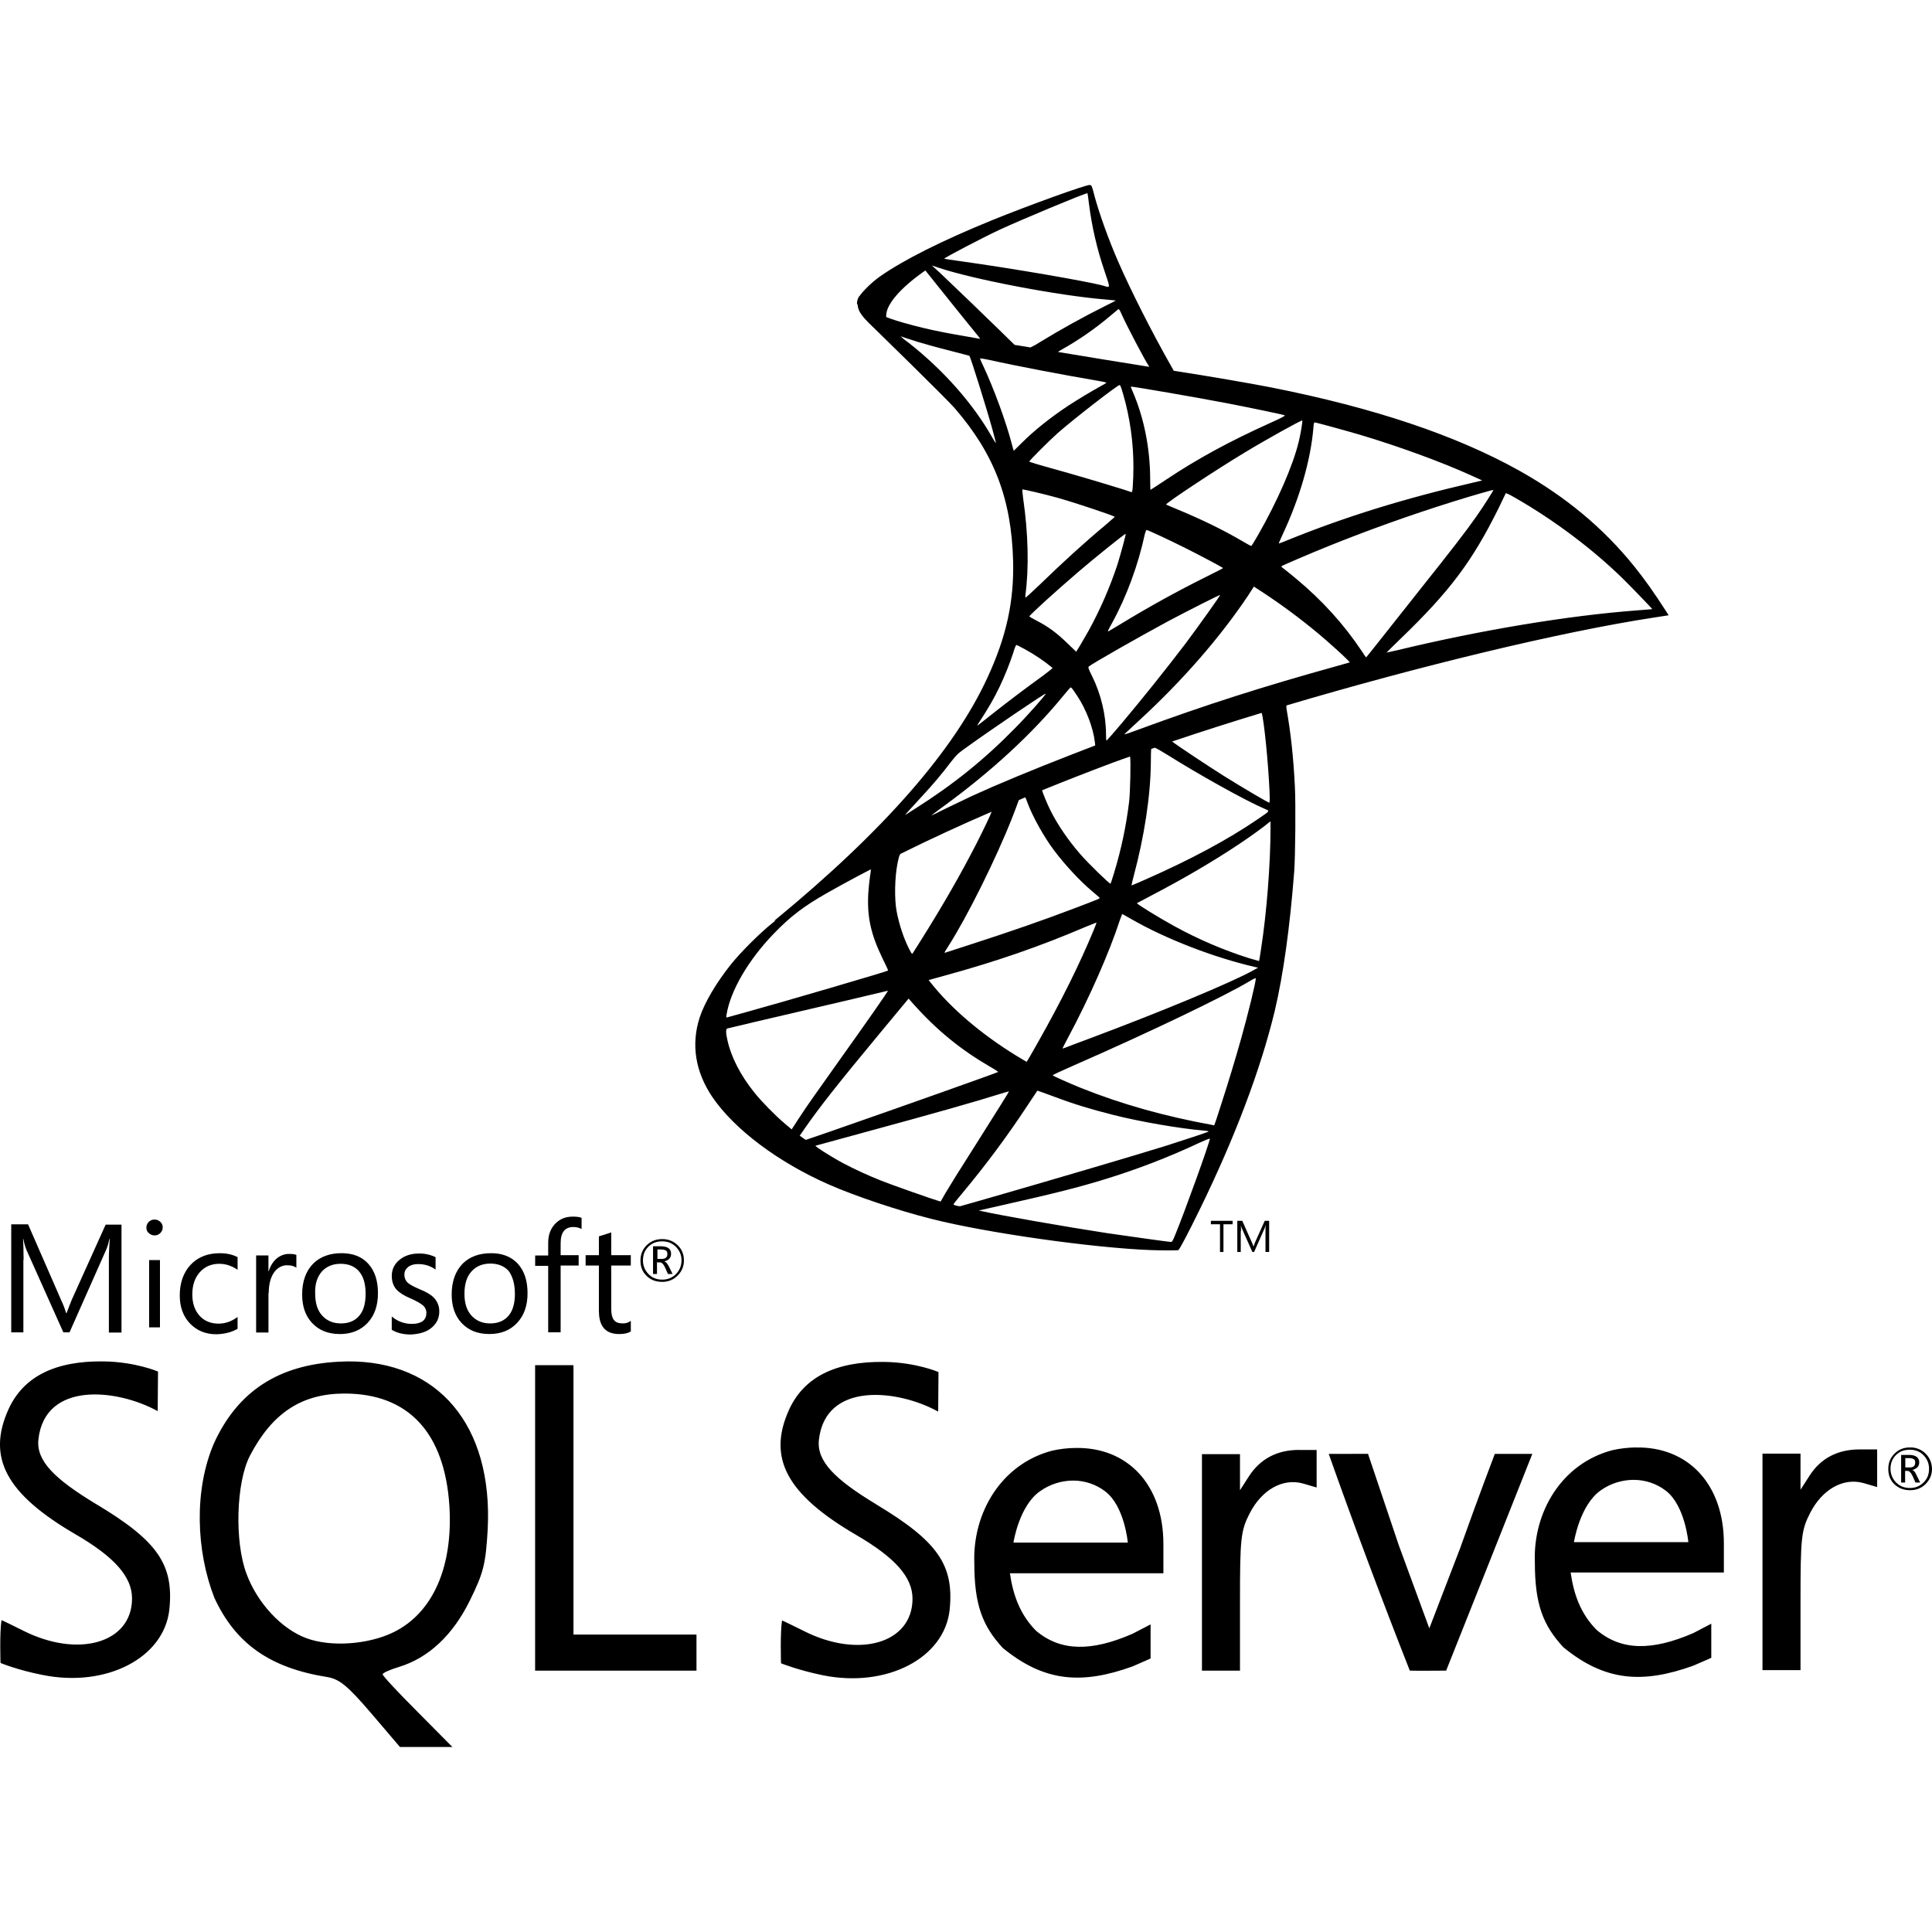 <svg width="70" height="70" viewBox="0 0 70 70" fill="none" xmlns="http://www.w3.org/2000/svg">
<path d="M39.488 6.702C39.36 6.685 37.285 7.434 35.948 7.977C34.142 8.713 32.74 9.415 31.875 10.022C31.588 10.226 31.249 10.56 31.131 10.743L31.126 10.729C31.126 10.729 31.115 10.764 31.11 10.774C31.104 10.785 31.09 10.801 31.087 10.811C31.062 10.874 31.05 10.941 31.05 11.009L31.07 11.027C31.075 11.09 31.09 11.161 31.12 11.238C31.197 11.425 31.419 11.652 31.669 11.886C31.669 11.886 34.27 14.422 34.586 14.784C36.023 16.443 36.649 18.079 36.707 20.334C36.742 21.784 36.467 23.058 35.784 24.537C34.569 27.189 32.004 30.116 28.048 33.365L28.104 33.346C28.08 33.365 28.041 33.4 28.018 33.418C27.544 33.792 26.843 34.493 26.487 34.937C25.955 35.603 25.535 36.311 25.354 36.855C25.033 37.836 25.19 38.829 25.809 39.746C26.604 40.914 28.188 42.107 30.034 42.919C30.975 43.334 32.558 43.865 33.75 44.163C35.731 44.667 39.565 45.21 41.673 45.292C42.1 45.309 42.673 45.309 42.696 45.292C42.743 45.262 43.07 44.638 43.45 43.86C44.747 41.213 45.682 38.73 46.191 36.608C46.494 35.323 46.734 33.611 46.891 31.583C46.933 31.017 46.95 29.118 46.915 28.475C46.862 27.424 46.768 26.57 46.622 25.734C46.605 25.645 46.608 25.601 46.61 25.56C51.306 24.165 56.486 22.901 59.928 22.375L60.458 22.293L60.377 22.165C59.91 21.44 59.589 20.989 59.203 20.51C58.081 19.119 56.719 17.992 55.054 17.057C52.763 15.777 49.801 14.778 46.05 14.036C45.343 13.896 43.79 13.628 42.528 13.434L42.41 13.225C41.72 12.009 40.96 10.502 40.517 9.485C40.172 8.696 39.845 7.784 39.664 7.13C39.564 6.733 39.552 6.709 39.489 6.704L39.488 6.702ZM39.394 7.001H39.401C39.406 7.006 39.43 7.171 39.453 7.364C39.556 8.201 39.747 9.025 40.02 9.824C40.236 10.467 40.236 10.431 39.985 10.354C39.389 10.191 36.718 9.731 34.784 9.461C34.474 9.42 34.212 9.379 34.212 9.374C34.188 9.35 35.609 8.608 36.234 8.316C37.034 7.948 39.23 7.03 39.394 7.001ZM33.762 9.618L33.99 9.694C35.229 10.116 38.343 10.712 40.061 10.852C40.253 10.87 40.417 10.887 40.423 10.887C40.429 10.892 40.266 10.98 40.055 11.08C39.246 11.484 38.454 11.923 37.682 12.394C37.571 12.467 37.456 12.532 37.336 12.589C37.144 12.558 36.952 12.527 36.759 12.495L36.21 11.957C35.499 11.265 34.785 10.577 34.065 9.893L33.762 9.618ZM33.528 9.8L34.352 10.829C34.801 11.395 35.258 11.95 35.357 12.073C35.446 12.183 35.505 12.257 35.515 12.278C34.933 12.177 34.31 12.071 33.831 11.968C33.481 11.892 32.81 11.734 32.284 11.553C32.225 11.53 32.167 11.508 32.109 11.487V11.425C32.114 11.033 32.611 10.448 33.452 9.852L33.528 9.8ZM40.528 11.203C40.552 11.203 40.581 11.255 40.651 11.413C40.85 11.851 41.469 13.031 41.622 13.259L41.641 13.291C40.538 13.116 39.435 12.936 38.334 12.752C38.367 12.724 38.404 12.7 38.443 12.68C39.075 12.327 39.671 11.915 40.224 11.448C40.359 11.337 40.481 11.232 40.505 11.214C40.511 11.203 40.522 11.197 40.528 11.203ZM32.634 12.189C32.64 12.184 32.734 12.219 32.856 12.26C33.078 12.336 33.365 12.424 33.704 12.517C33.96 12.588 34.217 12.656 34.475 12.721C34.825 12.809 35.118 12.891 35.123 12.891C35.164 12.932 35.754 14.819 35.953 15.543C36.029 15.818 36.088 16.052 36.082 16.052C36.076 16.057 36.011 15.959 35.936 15.824C35.252 14.621 34.171 13.399 32.92 12.418C32.819 12.349 32.724 12.273 32.634 12.189ZM35.503 12.979C35.503 12.991 35.503 12.985 35.509 12.985C35.538 12.985 35.667 13.002 35.825 13.037C36.818 13.259 38.6 13.598 39.739 13.79C39.932 13.82 40.084 13.854 40.084 13.867C40.084 13.878 40.014 13.919 39.926 13.966C39.509 14.197 39.1 14.443 38.699 14.703C38.05 15.135 37.466 15.602 37.045 16.023C36.941 16.127 36.836 16.231 36.73 16.333C36.73 16.333 36.696 16.233 36.666 16.11C36.456 15.298 36.017 14.095 35.62 13.248C35.575 13.161 35.537 13.071 35.503 12.979ZM40.569 13.949C40.604 13.961 40.663 14.159 40.78 14.597C40.999 15.472 41.093 16.373 41.06 17.274C41.049 17.519 41.037 17.747 41.026 17.776L41.007 17.835L40.704 17.735C39.87 17.476 39.032 17.229 38.191 16.993C37.694 16.858 37.291 16.736 37.291 16.725C37.291 16.689 38.016 15.964 38.325 15.69C38.916 15.17 40.516 13.931 40.569 13.949ZM40.973 14.008C40.992 13.99 43.391 14.405 44.484 14.615C45.296 14.773 46.476 15.018 46.546 15.047C46.581 15.059 46.459 15.129 46.067 15.304C44.525 15.999 43.38 16.625 42.241 17.385C41.943 17.583 41.692 17.747 41.685 17.747C41.679 17.747 41.673 17.577 41.673 17.373C41.673 16.263 41.452 15.141 41.042 14.194C41.001 14.101 40.967 14.014 40.973 14.008ZM47.184 15.235C47.202 15.252 47.125 15.724 47.055 16.005C46.845 16.875 46.278 18.168 45.583 19.383C45.46 19.599 45.349 19.774 45.337 19.78C45.325 19.787 45.168 19.698 44.987 19.592C44.309 19.195 43.538 18.821 42.696 18.471C42.462 18.372 42.258 18.291 42.252 18.279C42.211 18.244 44.093 16.999 45.087 16.403C45.875 15.924 47.161 15.211 47.184 15.235ZM47.627 15.304C47.68 15.304 48.744 15.597 49.299 15.76C50.672 16.169 52.249 16.747 53.278 17.215L53.704 17.408L53.407 17.478C50.894 18.056 48.743 18.722 46.669 19.564C46.56 19.611 46.449 19.654 46.336 19.693C46.325 19.693 46.383 19.557 46.459 19.394C47.084 18.068 47.487 16.683 47.587 15.503C47.592 15.392 47.61 15.304 47.627 15.304ZM37.04 17.735C37.058 17.718 37.87 17.91 38.308 18.033C38.974 18.22 40.388 18.693 40.388 18.728C40.388 18.734 40.23 18.868 40.043 19.032C39.278 19.669 38.541 20.342 37.659 21.195C37.396 21.446 37.174 21.65 37.163 21.65C37.151 21.65 37.145 21.614 37.151 21.568C37.286 20.586 37.256 19.324 37.069 18.045C37.051 17.881 37.034 17.741 37.04 17.735ZM54.108 17.752C54.119 17.764 53.733 18.372 53.488 18.717C53.138 19.219 52.624 19.886 51.461 21.346C50.949 21.989 50.438 22.634 49.93 23.28C49.696 23.573 49.503 23.819 49.497 23.819C49.492 23.819 49.416 23.714 49.334 23.584C48.679 22.603 47.895 21.744 46.967 20.973C46.825 20.853 46.681 20.736 46.535 20.622C46.492 20.593 46.453 20.56 46.418 20.523C46.418 20.505 47.411 20.078 48.165 19.774C49.633 19.184 51.124 18.652 52.634 18.179C53.342 17.957 54.095 17.741 54.107 17.753L54.108 17.752ZM54.557 17.87C54.58 17.864 54.721 17.934 54.891 18.033C56.311 18.845 57.701 19.892 58.8 20.966C59.109 21.27 59.875 22.065 59.864 22.071C59.864 22.071 59.595 22.094 59.28 22.118C56.819 22.305 53.67 22.824 50.643 23.555C50.511 23.586 50.378 23.616 50.245 23.643C50.234 23.643 50.462 23.415 50.748 23.14C52.525 21.428 53.337 20.347 54.294 18.419C54.429 18.133 54.546 17.888 54.557 17.87ZM41.544 19.202C41.627 19.219 42.386 19.575 42.959 19.862C43.485 20.125 44.274 20.546 44.315 20.581C44.321 20.586 44.04 20.733 43.696 20.902C42.666 21.414 41.658 21.97 40.675 22.567C40.394 22.737 40.161 22.877 40.155 22.877C40.131 22.877 40.137 22.853 40.295 22.567C40.821 21.609 41.241 20.464 41.48 19.348C41.504 19.26 41.527 19.202 41.544 19.202ZM40.785 19.341C40.802 19.359 40.604 20.078 40.482 20.47C40.209 21.29 39.863 22.084 39.448 22.842C39.354 23.006 39.214 23.245 39.138 23.379L38.992 23.613L38.665 23.298C38.285 22.93 37.974 22.701 37.577 22.497C37.42 22.415 37.297 22.345 37.297 22.333C37.297 22.287 38.297 21.382 39.062 20.727C39.611 20.253 40.767 19.324 40.785 19.341ZM45.43 21.253L45.718 21.439C46.417 21.898 47.09 22.395 47.733 22.929C48.066 23.204 48.709 23.782 48.838 23.922L48.907 23.999L48.434 24.133C45.758 24.875 43.69 25.536 41.276 26.424C41.007 26.523 40.78 26.605 40.762 26.605C40.727 26.605 40.698 26.634 41.3 26.079C42.842 24.66 44.209 23.093 45.227 21.569L45.43 21.253ZM44.209 21.557C44.221 21.569 43.421 22.696 42.942 23.333C42.2 24.305 41.436 25.259 40.65 26.196C40.359 26.54 40.108 26.826 40.096 26.832C40.078 26.838 40.073 26.75 40.073 26.616C40.073 25.909 39.891 25.156 39.576 24.513C39.442 24.245 39.418 24.18 39.448 24.15C39.559 24.052 41.259 23.081 42.334 22.503C43.059 22.118 44.192 21.545 44.209 21.557ZM36.823 23.367C36.841 23.367 36.976 23.438 37.128 23.52C37.483 23.713 37.82 23.94 38.133 24.197C38.144 24.209 37.993 24.332 37.794 24.478C37.155 24.94 36.526 25.415 35.907 25.904C35.393 26.313 35.375 26.325 35.433 26.237C35.819 25.647 36.011 25.313 36.216 24.887C36.404 24.491 36.568 24.083 36.707 23.667C36.753 23.497 36.812 23.367 36.823 23.367ZM38.781 24.911H38.793C38.822 24.905 38.858 24.957 39.015 25.191C39.348 25.687 39.606 26.353 39.67 26.892L39.682 27.009L38.881 27.318C37.449 27.873 36.128 28.422 35.234 28.831C34.908 28.984 34.583 29.14 34.259 29.298C33.972 29.444 33.739 29.555 33.739 29.55C33.739 29.544 33.92 29.41 34.142 29.246C35.89 27.978 37.402 26.588 38.535 25.197C38.659 25.051 38.769 24.917 38.781 24.911ZM37.887 25.133C37.91 25.157 37.245 25.909 36.789 26.371C35.662 27.522 34.544 28.422 33.16 29.298C32.985 29.409 32.827 29.509 32.81 29.521C32.769 29.544 32.821 29.486 33.429 28.825C33.785 28.443 34.123 28.043 34.439 27.627C34.661 27.34 34.703 27.301 35.025 27.073C35.883 26.453 37.864 25.109 37.887 25.133ZM45.711 25.829C45.789 26.024 45.953 27.619 45.998 28.684C46.009 28.924 46.004 29.083 45.992 29.083C45.945 29.083 45.004 28.527 44.332 28.107C43.75 27.74 42.65 27.011 42.468 26.866C43.544 26.504 44.625 26.158 45.711 25.829ZM41.84 27.09C41.917 27.122 42.032 27.186 42.264 27.329C43.467 28.083 45.104 28.995 45.805 29.298C46.021 29.392 46.045 29.357 45.548 29.696C44.484 30.421 43.158 31.134 41.534 31.852C41.358 31.932 41.181 32.008 41.002 32.08C40.99 32.08 41.025 31.934 41.071 31.759C41.463 30.303 41.685 28.831 41.697 27.651C41.7 27.356 41.701 27.211 41.709 27.137L41.84 27.09ZM40.944 27.409C40.975 27.517 40.953 28.719 40.908 29.065C40.803 29.926 40.624 30.777 40.371 31.607C40.306 31.823 40.248 32.004 40.236 32.016C40.212 32.045 39.413 31.262 39.15 30.959C38.694 30.433 38.337 29.906 38.074 29.392C37.948 29.145 37.766 28.701 37.759 28.633C38.587 28.296 39.444 27.961 40.347 27.622C40.533 27.552 40.751 27.479 40.944 27.409ZM37.147 28.889C37.162 28.912 37.195 28.987 37.227 29.083C37.414 29.591 37.834 30.34 38.197 30.819C38.594 31.344 39.115 31.904 39.547 32.272C39.687 32.389 39.815 32.5 39.832 32.518C39.868 32.553 39.88 32.548 38.928 32.91C37.824 33.331 36.62 33.75 35.241 34.195C34.911 34.301 34.581 34.408 34.252 34.516C34.2 34.533 34.218 34.505 34.37 34.266C35.054 33.196 36.094 31.099 36.678 29.615C36.777 29.357 36.876 29.099 36.894 29.041C36.901 29.016 36.912 29.002 36.921 28.986C36.998 28.953 37.07 28.922 37.147 28.889ZM35.928 29.411C35.901 29.504 35.65 30.032 35.381 30.561C34.813 31.666 34.194 32.752 33.365 34.072C33.224 34.3 33.09 34.511 33.072 34.535C33.043 34.575 33.032 34.564 32.939 34.383C32.74 33.991 32.576 33.488 32.488 33.026C32.4 32.57 32.419 31.776 32.518 31.285C32.562 31.074 32.582 30.991 32.623 30.939C33.711 30.4 34.813 29.891 35.928 29.411ZM46.033 29.76V30.006C46.033 31.309 45.892 33.097 45.688 34.4C45.653 34.628 45.624 34.815 45.618 34.821C45.618 34.821 45.449 34.774 45.249 34.715C44.318 34.419 43.418 34.033 42.561 33.563C41.995 33.254 41.171 32.746 41.194 32.723C41.2 32.717 41.446 32.589 41.733 32.437C42.878 31.841 43.975 31.198 44.928 30.561C45.285 30.322 45.822 29.936 45.939 29.83L46.033 29.76ZM31.544 31.501C31.559 31.511 31.555 31.558 31.523 31.747C31.494 31.954 31.473 32.163 31.459 32.373C31.413 33.226 31.554 33.857 31.974 34.721C32.091 34.961 32.184 35.159 32.178 35.165C32.137 35.2 28.27 36.333 27.054 36.666C26.692 36.765 26.376 36.854 26.353 36.86C26.312 36.871 26.306 36.865 26.324 36.766C26.458 35.907 27.112 34.786 28.025 33.839C28.632 33.208 29.116 32.839 29.946 32.366C30.33 32.149 30.716 31.937 31.105 31.73C31.248 31.653 31.398 31.577 31.544 31.501ZM40.657 33.12C40.662 33.114 40.803 33.191 40.972 33.29C42.223 34.014 43.964 34.686 45.449 35.031L45.583 35.06L45.395 35.165C44.618 35.597 42.065 36.66 39.453 37.636C39.073 37.776 38.7 37.917 38.63 37.946C38.56 37.976 38.495 37.993 38.495 37.988C38.495 37.982 38.6 37.778 38.734 37.526C39.465 36.159 40.2 34.493 40.575 33.336C40.621 33.225 40.651 33.126 40.657 33.12ZM39.727 33.423C39.734 33.429 39.687 33.552 39.629 33.693C39.12 34.926 38.453 36.27 37.601 37.777C37.384 38.163 37.204 38.473 37.198 38.473C37.192 38.473 37.017 38.367 36.806 38.239C35.567 37.478 34.469 36.544 33.75 35.639L33.645 35.51L34.176 35.363C36.082 34.844 37.699 34.282 39.307 33.593C39.535 33.5 39.722 33.424 39.728 33.424L39.727 33.423ZM45.501 35.44C45.506 35.576 45.209 36.778 44.964 37.648C44.744 38.424 44.511 39.195 44.262 39.962C44.122 40.407 43.999 40.775 43.994 40.775C43.968 40.772 43.942 40.766 43.917 40.758C42.182 40.442 40.627 40.003 39.167 39.419C38.758 39.255 38.173 38.992 38.139 38.963C38.127 38.951 38.478 38.788 38.921 38.595C41.58 37.432 44.338 36.112 45.285 35.545C45.395 35.475 45.483 35.44 45.501 35.44ZM32.173 35.895C32.184 35.907 31.442 36.976 30.402 38.431C30.04 38.94 29.62 39.535 29.462 39.757C29.279 40.015 29.102 40.276 28.93 40.54L28.684 40.92L28.422 40.698C28.112 40.441 27.574 39.892 27.334 39.588C26.831 38.963 26.493 38.303 26.359 37.702C26.294 37.421 26.294 37.281 26.353 37.264C26.44 37.24 28.001 36.872 29.462 36.533C30.16 36.372 30.857 36.208 31.553 36.042C31.892 35.96 32.168 35.895 32.173 35.895ZM32.92 36.181L33.107 36.392C33.949 37.332 34.808 38.029 35.848 38.636C36.035 38.741 36.175 38.834 36.163 38.84C36.122 38.87 32.552 40.137 30.898 40.711C30.333 40.911 29.766 41.107 29.198 41.3C29.192 41.3 29.14 41.265 29.082 41.224L28.976 41.148L29.146 40.902C29.695 40.108 30.384 39.237 31.887 37.426L32.92 36.181ZM37.584 39.518C37.589 39.513 37.846 39.606 38.161 39.722C38.922 40.009 39.523 40.19 40.33 40.394C41.324 40.646 42.761 40.891 43.608 40.962C43.736 40.972 43.806 40.986 43.783 41.003C43.742 41.027 42.883 41.313 42.252 41.512C41.246 41.827 38.179 42.732 35.678 43.451C35.217 43.585 34.819 43.697 34.796 43.702C34.738 43.714 34.545 43.661 34.545 43.638C34.545 43.626 34.685 43.445 34.855 43.246C35.706 42.228 36.498 41.163 37.227 40.055C37.42 39.763 37.584 39.524 37.584 39.518ZM36.555 39.547V39.548C36.561 39.554 36.145 40.22 35.421 41.365C35.112 41.85 34.767 42.399 34.645 42.592C34.528 42.779 34.351 43.071 34.252 43.234L34.083 43.532L33.996 43.509C33.786 43.45 32.307 42.931 31.916 42.773C31.451 42.588 30.997 42.38 30.554 42.148C30.087 41.897 29.503 41.522 29.549 41.511C29.561 41.505 30.361 41.288 31.324 41.026C33.884 40.33 35.305 39.927 36.234 39.635C36.403 39.582 36.549 39.541 36.555 39.547ZM43.83 41.254H43.836C43.859 41.312 42.913 43.941 42.568 44.771C42.492 44.958 42.462 45.005 42.422 44.998C42.322 44.993 40.949 44.801 40.113 44.679C38.659 44.457 36.216 44.029 35.603 43.889L35.463 43.859L36.333 43.662C38.204 43.241 39.102 43.013 40.014 42.732C41.191 42.372 42.341 41.929 43.455 41.406C43.636 41.324 43.789 41.259 43.83 41.254ZM20.75 44.081C20.509 44.081 20.312 44.154 20.15 44.305C19.962 44.484 19.862 44.715 19.862 45.03V45.488H19.39V45.864H19.862V48.273L19.865 48.272H20.313V45.853H20.966V45.477H20.313V45.046C20.313 44.653 20.463 44.457 20.778 44.457C20.884 44.457 20.992 44.484 21.072 44.529V44.125C20.992 44.089 20.884 44.081 20.749 44.081L20.75 44.081ZM5.598 44.187C5.56 44.186 5.523 44.193 5.487 44.207C5.452 44.221 5.42 44.242 5.393 44.268C5.365 44.295 5.343 44.327 5.327 44.362C5.312 44.397 5.304 44.435 5.303 44.474C5.303 44.563 5.33 44.626 5.393 44.679C5.448 44.732 5.522 44.761 5.598 44.761H5.599C5.637 44.762 5.675 44.755 5.71 44.741C5.746 44.727 5.778 44.706 5.805 44.679C5.833 44.653 5.855 44.621 5.871 44.586C5.887 44.551 5.895 44.513 5.895 44.474C5.897 44.435 5.89 44.397 5.874 44.361C5.859 44.325 5.836 44.294 5.806 44.268C5.779 44.242 5.746 44.221 5.71 44.207C5.675 44.193 5.637 44.186 5.598 44.187ZM43.872 44.233V44.358H44.203V45.362H44.328V44.358H44.66V44.233H43.872ZM44.83 44.233V45.362H44.955V44.609L44.964 44.606C44.964 44.51 44.964 44.429 44.956 44.384C44.964 44.437 44.983 44.474 44.991 44.5L45.376 45.362H45.438L45.824 44.492C45.835 44.466 45.843 44.43 45.86 44.384C45.853 44.456 45.85 44.528 45.851 44.6V45.36H45.984V44.232H45.824L45.474 45.011C45.466 45.038 45.439 45.093 45.422 45.154H45.41C45.403 45.118 45.386 45.082 45.36 45.02L45.01 44.233H44.83ZM0.407 44.36V48.274H0.847V45.65L0.855 45.648C0.855 45.298 0.844 45.038 0.836 44.885H0.844C0.879 45.066 0.924 45.201 0.96 45.29L2.295 48.273H2.519L3.854 45.264C3.89 45.182 3.926 45.058 3.97 44.886H3.98C3.957 45.14 3.945 45.395 3.945 45.65V48.281H4.402V44.37H3.828L2.601 47.091C2.556 47.199 2.493 47.359 2.413 47.574H2.395C2.348 47.414 2.289 47.259 2.217 47.109L1.017 44.36H0.407ZM22.146 44.653C21.993 44.706 21.842 44.751 21.699 44.796V45.477H21.218V45.852H21.699V47.509H21.701C21.701 48.056 21.942 48.335 22.435 48.335C22.614 48.335 22.748 48.306 22.856 48.242V47.858C22.773 47.919 22.672 47.951 22.568 47.949C22.416 47.949 22.309 47.912 22.247 47.831C22.183 47.751 22.146 47.616 22.146 47.429V45.852H22.855V45.477H22.146V44.653ZM23.993 44.895C23.767 44.895 23.581 44.967 23.429 45.119C23.275 45.271 23.205 45.458 23.205 45.674C23.205 45.9 23.277 46.087 23.429 46.228C23.573 46.372 23.759 46.444 23.984 46.444V46.446C24.207 46.446 24.394 46.374 24.547 46.22C24.622 46.148 24.682 46.062 24.722 45.967C24.762 45.871 24.782 45.769 24.78 45.665C24.78 45.441 24.7 45.255 24.548 45.111C24.474 45.04 24.387 44.985 24.292 44.947C24.197 44.91 24.095 44.893 23.993 44.895ZM23.993 44.976C24.188 44.976 24.351 45.039 24.487 45.172C24.62 45.306 24.692 45.468 24.692 45.665C24.693 45.758 24.676 45.85 24.641 45.937C24.605 46.023 24.553 46.101 24.487 46.166C24.422 46.231 24.345 46.282 24.26 46.315C24.175 46.349 24.084 46.365 23.993 46.363C23.795 46.363 23.634 46.302 23.501 46.166C23.435 46.101 23.382 46.023 23.347 45.937C23.312 45.85 23.294 45.758 23.296 45.665C23.296 45.468 23.356 45.306 23.49 45.172C23.623 45.039 23.786 44.976 23.993 44.976ZM23.661 45.155V46.158H23.804V45.737L23.821 45.738H23.912C23.976 45.738 24.039 45.799 24.093 45.916L24.2 46.158H24.369L24.236 45.888C24.181 45.781 24.129 45.719 24.066 45.702C24.145 45.683 24.208 45.656 24.252 45.603C24.274 45.579 24.291 45.55 24.301 45.519C24.311 45.488 24.316 45.456 24.314 45.423C24.316 45.387 24.31 45.352 24.296 45.319C24.282 45.286 24.261 45.257 24.234 45.234C24.172 45.182 24.073 45.155 23.946 45.155H23.661ZM23.82 45.271H23.947C24.037 45.271 24.101 45.289 24.136 45.316C24.17 45.343 24.18 45.377 24.18 45.441C24.18 45.557 24.107 45.612 23.974 45.612H23.82L23.82 45.271ZM12.37 45.405C11.949 45.405 11.61 45.531 11.358 45.773C11.089 46.04 10.947 46.418 10.947 46.901C10.947 47.322 11.062 47.671 11.305 47.931C11.556 48.2 11.887 48.334 12.308 48.334L12.307 48.336C12.728 48.336 13.067 48.2 13.319 47.931C13.569 47.664 13.694 47.304 13.694 46.856C13.694 46.4 13.579 46.05 13.345 45.79C13.112 45.531 12.791 45.405 12.37 45.405ZM17.789 45.405L17.787 45.406C17.366 45.406 17.026 45.531 16.775 45.773C16.508 46.041 16.365 46.418 16.365 46.901C16.365 47.322 16.48 47.671 16.721 47.931C16.973 48.2 17.304 48.334 17.725 48.334C18.156 48.334 18.485 48.199 18.737 47.93C18.989 47.662 19.114 47.303 19.114 46.855C19.114 46.398 18.996 46.05 18.764 45.789C18.522 45.529 18.199 45.405 17.789 45.405ZM7.963 45.406C7.516 45.406 7.166 45.549 6.905 45.827C6.647 46.104 6.513 46.48 6.513 46.935C6.513 47.34 6.63 47.68 6.871 47.94C7.123 48.207 7.444 48.343 7.838 48.343C8.143 48.334 8.392 48.27 8.608 48.145V47.716C8.392 47.877 8.16 47.958 7.92 47.958C7.633 47.958 7.399 47.859 7.229 47.67C7.06 47.483 6.968 47.224 6.968 46.9C6.968 46.561 7.06 46.291 7.247 46.086C7.427 45.889 7.66 45.79 7.945 45.79C8.178 45.79 8.401 45.863 8.608 46.007V45.549C8.42 45.45 8.206 45.406 7.963 45.406ZM15.181 45.417C14.894 45.417 14.651 45.497 14.473 45.649C14.385 45.718 14.313 45.806 14.265 45.907C14.217 46.008 14.193 46.118 14.195 46.23C14.195 46.435 14.257 46.606 14.373 46.731C14.472 46.838 14.642 46.947 14.876 47.044C15.1 47.143 15.251 47.231 15.332 47.304C15.37 47.337 15.4 47.378 15.42 47.424C15.44 47.471 15.45 47.521 15.448 47.571C15.448 47.832 15.269 47.967 14.92 47.967C14.651 47.967 14.41 47.879 14.194 47.7V48.181C14.389 48.3 14.624 48.352 14.883 48.352C15.215 48.335 15.474 48.254 15.652 48.093L15.655 48.092C15.826 47.94 15.916 47.753 15.916 47.518C15.918 47.423 15.901 47.329 15.865 47.242C15.83 47.154 15.777 47.074 15.71 47.008C15.601 46.9 15.434 46.803 15.19 46.705C14.975 46.614 14.841 46.535 14.769 46.472C14.73 46.434 14.7 46.389 14.68 46.34C14.66 46.29 14.65 46.237 14.652 46.183C14.652 46.067 14.697 45.979 14.786 45.907C14.876 45.835 14.992 45.8 15.146 45.8C15.387 45.8 15.594 45.864 15.782 45.999V45.55C15.595 45.459 15.389 45.413 15.181 45.417ZM10.471 45.432C10.31 45.432 10.166 45.487 10.039 45.586C9.906 45.692 9.8 45.853 9.737 46.058H9.726V45.487H9.28V48.28H9.727V46.847L9.737 46.845C9.737 46.524 9.808 46.266 9.942 46.086C10.067 45.925 10.22 45.843 10.399 45.843C10.551 45.843 10.659 45.871 10.738 45.934V45.468C10.677 45.44 10.587 45.432 10.471 45.432ZM5.403 45.655V48.092H5.796V45.655H5.403ZM17.769 45.782C18.046 45.782 18.269 45.871 18.431 46.05C18.573 46.246 18.655 46.516 18.655 46.874H18.656C18.656 47.215 18.583 47.483 18.432 47.663C18.279 47.851 18.056 47.95 17.759 47.95C17.472 47.95 17.25 47.851 17.079 47.663C16.91 47.474 16.828 47.215 16.828 46.874C16.828 46.515 16.918 46.237 17.098 46.05C17.267 45.871 17.491 45.782 17.769 45.782ZM12.342 45.79C12.63 45.79 12.845 45.88 13.005 46.059C13.167 46.248 13.247 46.515 13.247 46.874C13.247 47.215 13.175 47.483 13.023 47.663C12.871 47.851 12.648 47.95 12.352 47.95C12.065 47.95 11.841 47.851 11.67 47.663C11.501 47.474 11.42 47.215 11.42 46.874C11.403 46.535 11.492 46.258 11.67 46.059C11.841 45.88 12.065 45.79 12.342 45.79ZM3.763 49.326C1.991 49.3 0.844 49.88 0.307 51.063C-0.482 52.809 0.217 54.126 2.741 55.594C4.158 56.418 4.784 57.135 4.784 57.916C4.784 59.528 2.84 60.091 0.835 59.079C0.423 58.873 0.073 58.702 0.054 58.702C-0.018 59.159 0.019 60.252 0.019 60.252C0.019 60.252 0.636 60.512 1.56 60.69C3.852 61.147 5.938 60.072 6.135 58.326C6.307 56.687 5.713 55.827 3.468 54.486V54.487C1.973 53.581 1.31 52.928 1.391 52.157C1.623 50.026 4.255 50.322 5.714 51.128L5.725 49.694C5.725 49.694 4.918 49.344 3.763 49.326ZM12.584 49.326V49.327C12.476 49.327 12.368 49.338 12.261 49.338C10.085 49.453 8.616 50.412 7.757 52.283C7.023 53.975 7.103 56.187 7.766 57.89C8.536 59.554 9.78 60.432 11.858 60.763C12.297 60.836 12.592 61.076 13.444 62.069L14.491 63.297H16.391L15.128 62.023C14.429 61.325 13.864 60.717 13.864 60.664C13.864 60.611 14.132 60.494 14.455 60.396C15.521 60.073 16.406 59.249 17.025 57.987C17.526 56.974 17.598 56.66 17.671 55.399C17.858 51.646 15.879 49.299 12.584 49.326ZM32.042 49.345C30.269 49.319 29.123 49.9 28.586 51.083C27.798 52.828 28.505 54.145 31.021 55.614C32.436 56.438 33.062 57.145 33.062 57.925C33.062 59.537 31.119 60.109 29.113 59.088C28.703 58.883 28.353 58.714 28.334 58.714C28.262 59.17 28.298 60.264 28.298 60.264C28.298 60.264 28.908 60.513 29.829 60.701C32.123 61.159 34.209 60.085 34.406 58.34C34.576 56.709 33.985 55.85 31.746 54.506V54.504C30.251 53.6 29.589 52.945 29.67 52.174C29.901 50.043 32.534 50.339 33.992 51.145L34.003 49.712C34.003 49.712 33.197 49.361 32.042 49.345ZM19.388 49.462V60.53H25.235V59.223H20.778V49.462H19.388ZM12.485 50.491C14.796 50.491 16.111 51.906 16.283 54.565C16.418 56.785 15.675 58.451 14.251 59.142L14.25 59.143C13.326 59.59 11.984 59.679 11.108 59.357C10.202 59.025 9.325 58.085 8.931 57.02C8.492 55.856 8.555 53.706 9.057 52.739C9.862 51.199 10.928 50.491 12.485 50.491ZM59.274 52.443C58.987 52.447 58.702 52.48 58.422 52.542C56.579 53.025 55.539 54.791 55.611 56.609C55.611 58.129 55.906 58.883 56.64 59.68C58.144 60.916 59.506 61.014 61.351 60.351C61.569 60.258 61.786 60.163 62.003 60.067V58.83L61.349 59.171C59.86 59.816 58.741 59.816 57.847 59.053C57.273 58.472 57.024 57.782 56.907 56.975H62.459V55.918C62.459 53.772 61.16 52.409 59.271 52.445L59.274 52.443ZM69.205 52.443C68.98 52.443 68.793 52.515 68.641 52.669C68.488 52.82 68.416 53.008 68.416 53.224C68.416 53.448 68.488 53.634 68.639 53.779C68.791 53.922 68.978 53.993 69.204 53.993C69.427 53.993 69.614 53.922 69.769 53.769C69.92 53.616 70 53.439 70 53.216C69.992 52.99 69.911 52.802 69.759 52.659L69.76 52.658C69.686 52.587 69.599 52.532 69.504 52.495C69.409 52.458 69.307 52.44 69.205 52.443ZM38.964 52.462C38.681 52.465 38.399 52.498 38.123 52.56C36.278 53.043 35.238 54.809 35.301 56.626C35.301 58.148 35.598 58.91 36.332 59.708C37.836 60.942 39.197 61.04 41.033 60.378C41.345 60.244 41.688 60.09 41.688 60.09V58.855L41.033 59.195C39.547 59.842 38.428 59.842 37.532 59.08C36.96 58.498 36.707 57.8 36.591 57.002H42.152V55.945C42.152 53.789 40.855 52.428 38.966 52.462H38.965H38.964ZM67.377 52.515C66.58 52.515 65.963 52.838 65.559 53.474L65.236 53.975V52.668H63.858V60.512H65.236V58.005C65.236 55.713 65.263 55.444 65.585 54.817C66.026 53.958 66.787 53.528 67.521 53.735L68.013 53.878V52.515H67.377ZM69.195 52.526C69.39 52.526 69.553 52.586 69.688 52.72C69.821 52.856 69.893 53.018 69.893 53.213C69.893 53.421 69.832 53.581 69.688 53.717C69.624 53.782 69.547 53.832 69.462 53.866C69.377 53.899 69.286 53.915 69.195 53.912C69 53.912 68.838 53.85 68.703 53.717C68.636 53.651 68.584 53.573 68.549 53.486C68.513 53.4 68.496 53.307 68.497 53.214C68.497 53.018 68.559 52.856 68.694 52.72C68.828 52.587 68.989 52.526 69.195 52.526ZM47.068 52.533C46.271 52.533 45.661 52.856 45.249 53.492L44.927 53.995V52.686H43.549V60.531H44.927V58.023C44.927 55.73 44.956 55.462 45.276 54.835C45.718 53.974 46.477 53.546 47.212 53.751L47.704 53.895V52.536H47.069L47.068 52.533ZM48.142 52.677C49.076 55.311 50.056 57.929 51.08 60.53C51.519 60.54 51.958 60.53 52.397 60.53L53.944 56.643L55.519 52.677H54.16C54.16 52.677 53.558 54.253 52.931 56.017L52.934 56.016L51.787 58.998L50.685 55.999L49.566 52.676L48.142 52.677ZM68.882 52.714V53.716H69.026V53.294H69.116C69.177 53.294 69.238 53.356 69.294 53.473L69.401 53.715H69.572L69.438 53.446C69.392 53.33 69.339 53.278 69.285 53.26C69.356 53.245 69.421 53.211 69.473 53.161C69.517 53.112 69.54 53.047 69.536 52.981C69.538 52.945 69.532 52.91 69.518 52.877C69.504 52.844 69.482 52.816 69.455 52.793C69.394 52.741 69.294 52.714 69.168 52.714H68.882ZM69.033 52.83H69.159C69.249 52.83 69.311 52.847 69.348 52.874C69.384 52.901 69.391 52.936 69.391 53C69.391 53.116 69.319 53.169 69.186 53.169H69.033V52.83ZM59.192 53.618C59.603 53.618 60.016 53.75 60.356 54.011C61.054 54.548 61.172 55.874 61.172 55.874H57.027C57.031 55.848 57.24 54.534 57.993 54.002C58.343 53.752 58.762 53.618 59.192 53.618ZM38.884 53.644C39.305 53.644 39.714 53.782 40.048 54.038C40.747 54.575 40.863 55.892 40.863 55.892H36.719C36.723 55.862 36.931 54.55 37.684 54.029C38.035 53.779 38.454 53.645 38.884 53.644Z" fill="black"/>
</svg>
